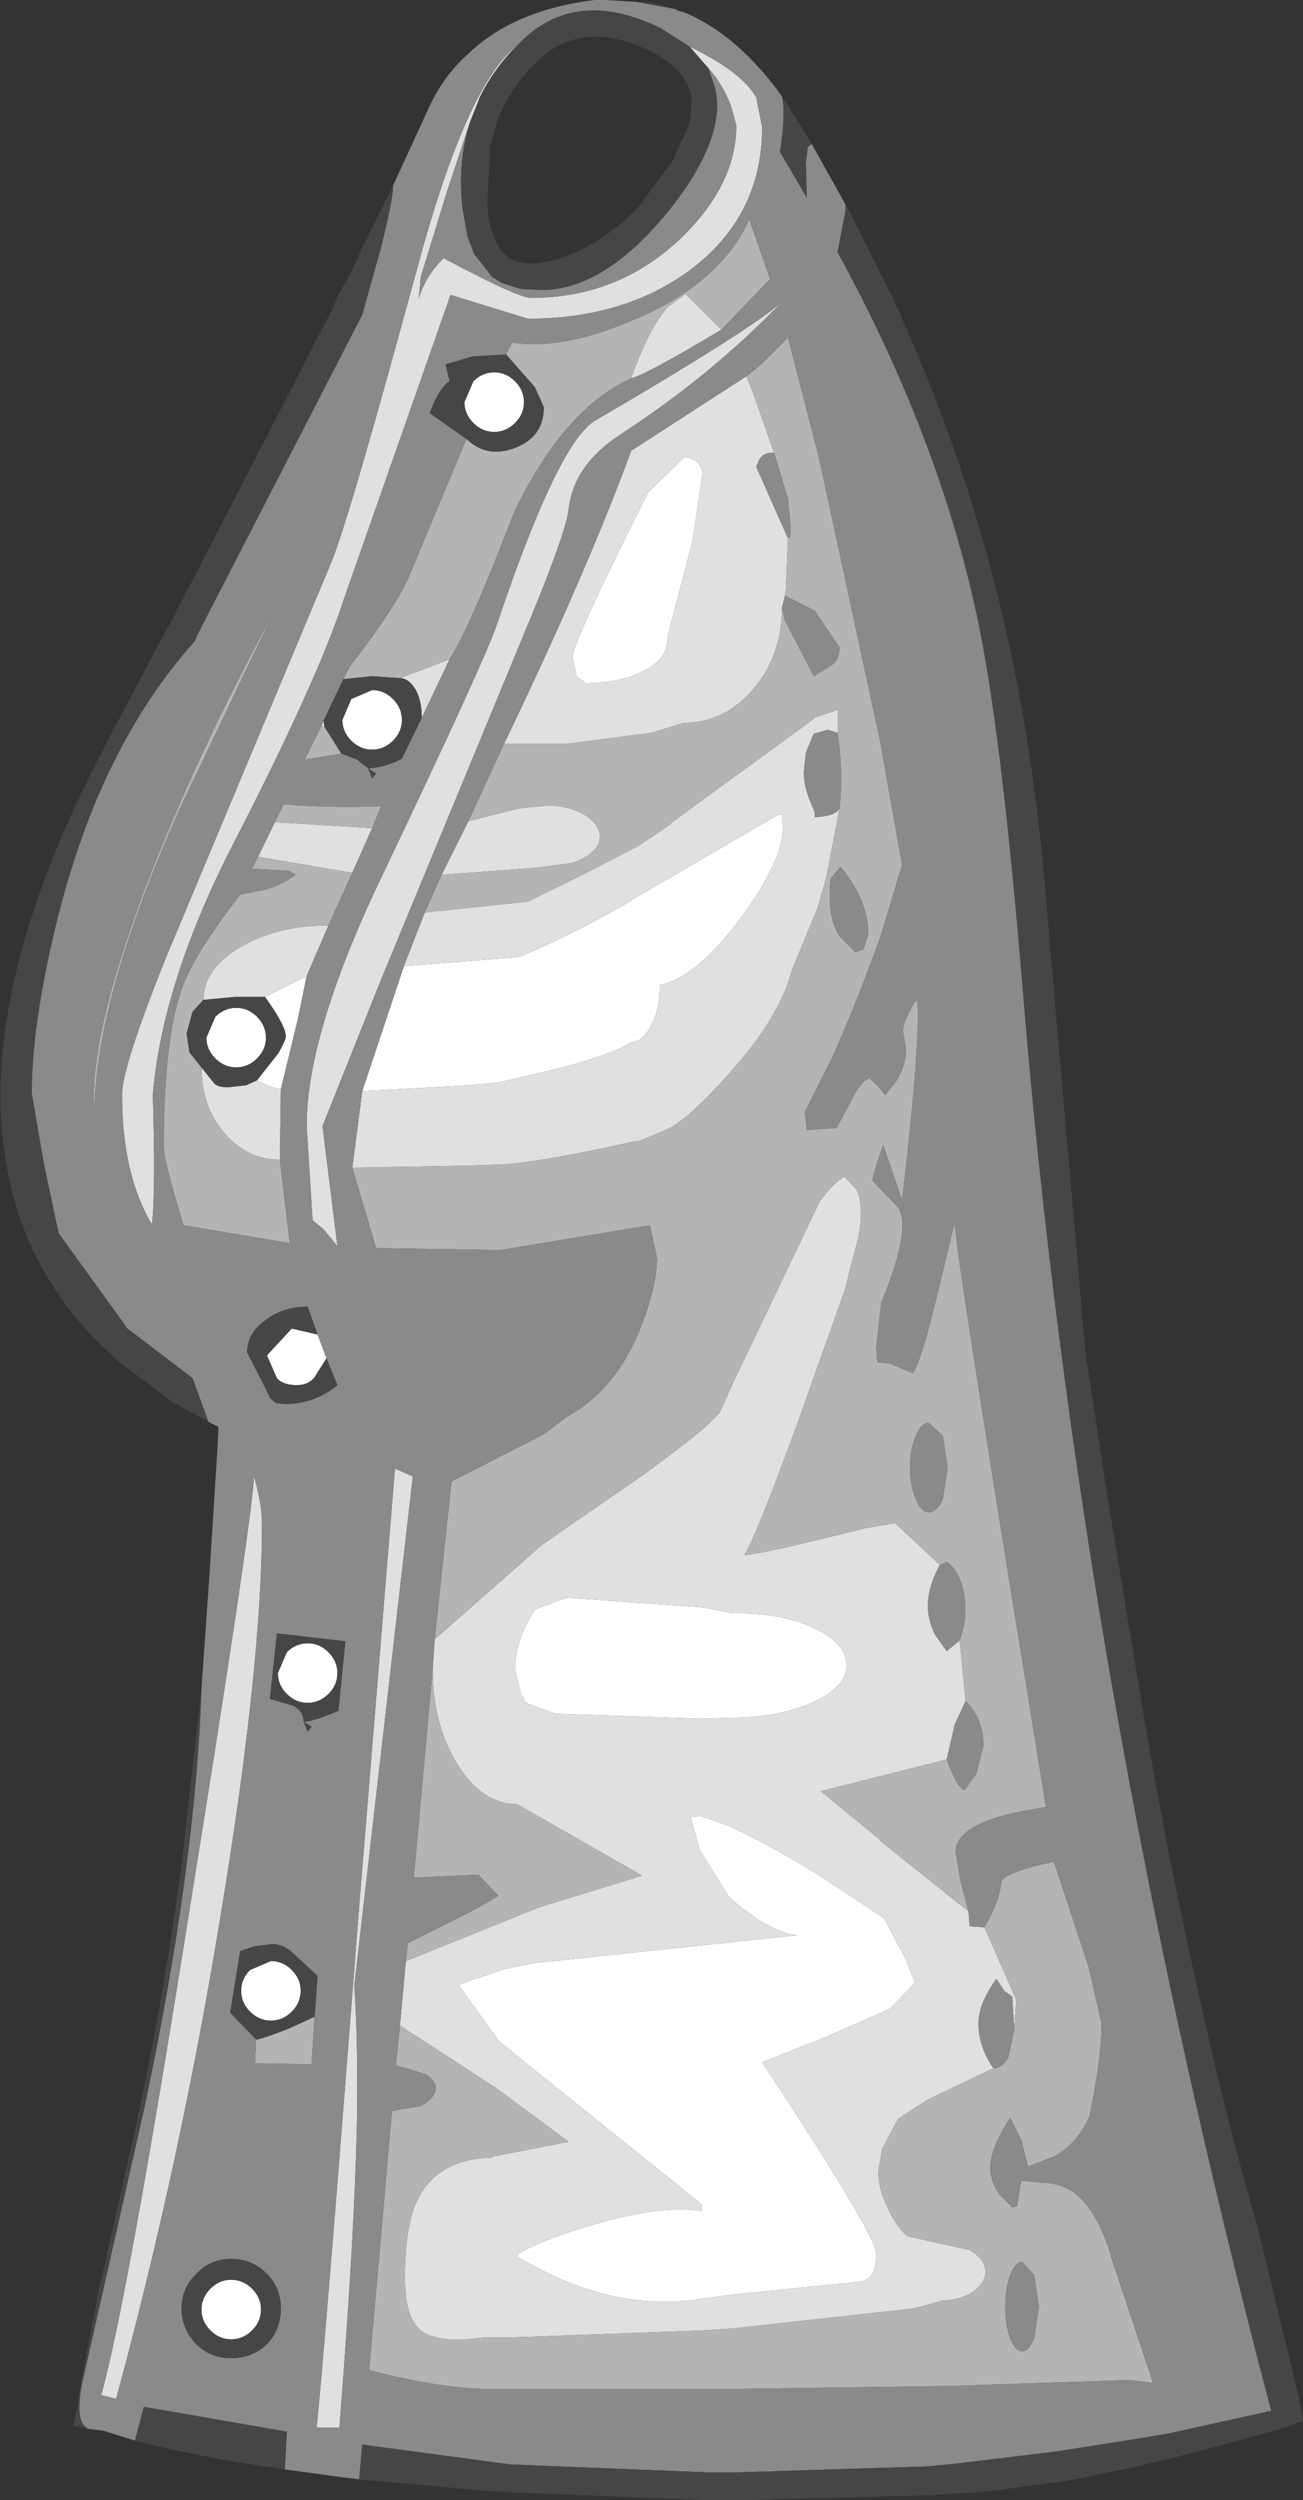 <?xml version="1.0" encoding="UTF-8" standalone="no"?>
<svg xmlns:ffdec="https://www.free-decompiler.com/flash" xmlns:xlink="http://www.w3.org/1999/xlink" ffdec:objectType="shape" height="125.9px" width="65.65px" xmlns="http://www.w3.org/2000/svg">
  <rect width="100%" height="100%" fill="#333333" stroke="none"/>
  <g transform="matrix(1.0, 0.0, 0.0, 1.0, 30.3, 136.05)">
    <path d="M5.1 -112.25 L4.6 -108.85 3.4 -104.25 3.25 -103.35 Q3.0 -102.7 2.1 -102.25 0.9 -101.65 -0.8 -101.65 L-1.25 -102.0 -1.45 -102.95 Q-1.45 -103.7 2.35 -111.25 L4.2 -113.05 Q5.0 -112.9 5.1 -112.25 M-9.95 -87.4 L-4.25 -87.85 Q-3.8 -87.95 -1.45 -89.1 0.9 -90.3 1.65 -90.8 L8.95 -95.05 9.1 -95.05 9.15 -94.4 Q9.15 -92.7 7.0 -89.8 4.75 -86.8 2.95 -86.45 2.95 -85.25 2.5 -84.4 2.05 -83.55 1.45 -83.55 0.8 -83.05 -1.95 -82.3 L-5.15 -81.55 -6.65 -81.4 -12.05 -81.1 -9.95 -87.4 M6.65 -54.8 Q9.1 -54.85 10.75 -54.05 12.4 -53.25 12.35 -52.15 12.3 -51.05 10.6 -50.3 8.85 -49.55 6.55 -49.55 L5.05 -49.5 -2.3 -49.75 -3.8 -50.3 -4.05 -50.75 -4.35 -51.95 Q-4.35 -53.45 -3.35 -55.0 L-1.75 -55.6 5.2 -55.1 6.65 -54.8 M6.45 -44.1 Q9.05 -42.85 11.15 -41.5 L14.25 -39.45 15.35 -37.35 15.8 -36.2 14.55 -34.9 11.25 -33.45 8.1 -32.2 Q13.85 -23.5 13.85 -22.55 13.85 -21.25 13.0 -21.15 L6.6 -20.5 5.1 -20.3 Q0.5 -19.55 -4.2 -22.4 L-4.2 -22.55 Q-2.95 -23.3 -0.15 -24.1 3.25 -25.05 5.05 -24.7 L5.05 -25.05 -5.15 -33.25 -7.2 -36.1 -4.9 -36.9 -3.35 -37.2 9.85 -38.6 Q8.45 -38.75 6.45 -40.5 L4.95 -42.9 4.5 -44.55 5.0 -44.6 6.45 -44.1 M-6.9 -115.8 L-6.45 -116.85 Q-6.0 -117.3 -5.4 -117.3 -4.8 -117.3 -4.35 -116.85 -3.9 -116.4 -3.9 -115.8 -3.9 -115.2 -4.35 -114.75 -4.8 -114.3 -5.4 -114.3 -6.0 -114.3 -6.45 -114.75 -6.9 -115.2 -6.9 -115.8 M-11.55 -101.3 Q-10.95 -101.3 -10.5 -100.85 -10.05 -100.4 -10.05 -99.8 -10.05 -99.2 -10.5 -98.75 -10.95 -98.3 -11.55 -98.3 -12.15 -98.3 -12.6 -98.75 -13.05 -99.2 -13.05 -99.8 L-12.6 -100.85 -11.55 -101.3 M-14.85 -86.9 L-15.3 -84.7 -16.15 -81.2 Q-16.75 -81.3 -17.35 -81.65 L-16.25 -83.05 Q-15.9 -83.7 -15.9 -83.85 -15.9 -84.4 -16.95 -85.85 L-14.85 -86.9 M-17.35 -84.85 Q-16.9 -84.4 -16.9 -83.8 -16.9 -83.2 -17.35 -82.75 -17.8 -82.3 -18.4 -82.3 -19.0 -82.3 -19.45 -82.75 -19.9 -83.2 -19.9 -83.8 L-19.45 -84.85 Q-19.0 -85.3 -18.4 -85.3 -17.8 -85.3 -17.35 -84.85 M-13.85 -67.65 L-14.45 -66.7 Q-14.75 -66.3 -15.35 -66.3 -16.05 -66.3 -16.35 -66.65 L-16.85 -67.8 -15.6 -69.15 -14.3 -68.85 -13.85 -67.65 M-15.85 -50.75 Q-16.3 -51.2 -16.3 -51.8 L-15.85 -52.85 Q-15.4 -53.3 -14.8 -53.3 -14.2 -53.3 -13.75 -52.85 -13.3 -52.4 -13.3 -51.8 -13.3 -51.2 -13.75 -50.75 -14.2 -50.3 -14.8 -50.3 -15.4 -50.3 -15.85 -50.75 M-16.65 -34.3 Q-17.25 -34.3 -17.7 -34.75 -18.15 -35.2 -18.15 -35.8 -18.15 -36.4 -17.7 -36.85 L-16.65 -37.3 Q-16.05 -37.3 -15.6 -36.85 -15.15 -36.4 -15.15 -35.8 -15.15 -35.2 -15.6 -34.75 -16.05 -34.3 -16.65 -34.3 M-19.7 -20.8 Q-19.25 -21.25 -18.65 -21.25 -18.05 -21.25 -17.6 -20.8 -17.15 -20.35 -17.15 -19.75 -17.15 -19.15 -17.6 -18.7 -18.05 -18.25 -18.65 -18.25 -19.25 -18.25 -19.7 -18.7 -20.15 -19.15 -20.15 -19.75 -20.15 -20.35 -19.7 -20.8" fill="#ffffff" fill-rule="evenodd" stroke="none"/>
    <path d="M5.4 -132.6 L4.45 -133.7 Q7.05 -132.45 7.8 -131.15 L8.1 -129.65 Q8.1 -125.25 4.6 -122.55 1.25 -120.0 -3.7 -120.0 L-7.6 -121.2 -12.95 -105.95 Q-14.25 -101.9 -18.55 -93.55 -22.1 -86.65 -22.6 -80.95 -22.45 -75.9 -22.65 -74.4 -24.15 -76.9 -24.15 -80.95 -24.15 -82.3 -21.95 -87.8 L-13.6 -107.75 Q-12.7 -109.95 -9.25 -122.65 -6.75 -131.9 -4.2 -133.8 L-4.55 -133.45 Q-5.55 -132.35 -6.15 -131.1 L-6.2 -130.95 -6.6 -129.95 -7.75 -126.5 -9.1 -122.1 -9.2 -121.0 Q-8.9 -122.1 -7.95 -123.05 -4.2 -121.05 -3.55 -121.05 0.85 -121.05 4.0 -124.05 6.8 -126.75 6.8 -129.75 L6.5 -130.8 Q6.05 -131.9 5.4 -132.6 M7.3 -117.1 L7.65 -116.25 8.7 -113.25 Q8.2 -113.3 7.95 -112.9 L7.8 -112.55 9.35 -109.05 9.4 -109.0 9.3 -106.4 9.25 -106.05 9.1 -105.45 Q9.1 -103.05 7.65 -101.35 6.2 -99.65 4.15 -99.65 L2.55 -99.15 -1.7 -98.6 -4.9 -98.6 Q-0.65 -107.45 1.5 -113.35 L7.3 -117.1 M-6.7 -94.7 L-4.1 -95.35 -2.55 -95.5 Q-1.1 -95.35 -0.5 -94.75 0.1 -94.2 -0.15 -93.55 -0.45 -92.95 -1.45 -92.6 L-3.3 -92.35 -8.05 -92.0 -6.7 -94.7 M-8.9 -90.1 L-3.7 -90.65 -0.85 -92.05 1.85 -93.45 3.5 -94.55 3.5 -94.6 10.7 -99.85 10.7 -99.9 11.9 -100.3 11.9 -99.15 11.4 -99.3 10.7 -99.1 10.3 -98.15 10.2 -97.15 Q10.2 -96.5 10.5 -95.75 L10.75 -95.15 10.75 -94.9 Q11.8 -94.95 12.0 -95.35 L11.35 -91.95 10.9 -90.35 9.6 -87.2 Q9.0 -84.85 6.45 -82.0 4.3 -79.6 3.25 -79.15 L1.8 -78.55 1.8 -78.6 Q-3.65 -77.4 -5.35 -77.4 L-6.85 -77.35 -12.55 -77.25 -12.05 -81.1 -6.65 -81.4 -5.15 -81.55 -1.95 -82.3 Q0.8 -83.05 1.45 -83.55 2.05 -83.55 2.5 -84.4 2.95 -85.25 2.95 -86.45 4.75 -86.8 7.0 -89.8 9.15 -92.7 9.15 -94.4 L9.1 -95.05 8.95 -95.05 1.65 -90.8 Q0.9 -90.3 -1.45 -89.1 -3.8 -87.95 -4.25 -87.85 L-9.95 -87.4 -8.9 -90.1 M-8.4 -53.5 L-3.0 -58.25 -1.35 -59.4 2.0 -61.7 Q5.0 -63.9 5.5 -64.45 L5.95 -64.9 6.65 -66.45 11.0 -75.55 Q11.75 -76.55 12.25 -76.8 L12.85 -76.15 Q13.25 -75.35 12.95 -73.75 L12.25 -71.05 9.85 -64.3 Q7.7 -58.45 7.2 -57.75 7.95 -57.75 13.3 -59.1 L14.8 -59.35 17.05 -57.25 Q16.45 -56.15 16.45 -55.15 16.45 -54.5 16.8 -53.75 L17.4 -52.9 18.05 -53.45 18.35 -50.4 17.8 -49.2 17.4 -47.45 11.05 -45.85 14.05 -43.4 14.05 -43.35 18.5 -39.8 18.55 -39.05 19.3 -39.0 20.9 -35.35 20.8 -33.85 20.7 -35.5 20.3 -35.8 19.9 -36.4 Q19.0 -35.15 19.0 -34.15 19.0 -33.0 19.75 -31.9 L16.4 -30.3 14.95 -29.35 14.15 -27.85 13.95 -26.7 Q13.95 -25.85 14.45 -24.8 14.9 -23.9 15.4 -23.45 L16.95 -23.1 18.55 -22.75 Q19.25 -22.35 19.35 -21.75 19.4 -21.2 18.8 -20.7 18.2 -20.25 17.2 -20.2 L15.7 -19.8 6.65 -18.8 5.15 -18.7 -4.4 -18.35 -5.9 -18.35 Q-8.2 -18.0 -9.1 -18.7 -9.9 -19.35 -9.9 -21.35 -9.9 -23.9 -9.3 -25.2 -8.3 -27.35 -5.5 -27.4 L-5.5 -27.45 -1.65 -28.2 -5.3 -30.9 -10.15 -34.05 -9.85 -37.3 -3.15 -40.0 2.05 -41.6 -4.25 -45.2 Q-6.0 -45.2 -7.25 -47.2 -8.5 -49.2 -8.5 -52.0 L-8.4 -53.5 M-10.15 -101.9 L-7.65 -102.85 -9.05 -99.9 Q-9.05 -100.75 -9.35 -101.3 -9.7 -101.9 -10.15 -101.9 M1.5 -117.0 Q2.4 -119.55 3.35 -120.6 L4.25 -121.25 6.05 -119.45 Q2.2 -117.15 1.5 -117.0 M5.1 -112.25 Q5.0 -112.9 4.2 -113.05 L2.35 -111.25 Q-1.45 -103.7 -1.45 -102.95 L-1.25 -102.0 -0.8 -101.65 Q0.9 -101.65 2.1 -102.25 3.0 -102.7 3.25 -103.35 L3.4 -104.25 4.6 -108.85 5.1 -112.25 M9.2 -120.95 Q5.55 -117.15 1.0 -114.2 -1.4 -112.65 -1.65 -110.4 -1.8 -109.2 -3.6 -104.85 L-11.15 -86.6 -14.05 -79.35 -13.3 -73.3 -14.0 -74.15 -14.55 -74.6 -14.85 -79.35 Q-14.85 -84.05 -11.0 -92.05 -5.8 -102.95 -5.25 -104.65 -2.2 -113.7 -0.35 -114.85 7.95 -119.7 9.2 -120.95 M6.65 -54.8 L5.2 -55.1 -1.75 -55.6 -3.35 -55.0 Q-4.35 -53.45 -4.35 -51.95 L-4.05 -50.75 -3.8 -50.3 -2.3 -49.75 5.05 -49.5 6.55 -49.55 Q8.85 -49.55 10.6 -50.3 12.3 -51.05 12.35 -52.15 12.4 -53.25 10.75 -54.05 9.1 -54.85 6.65 -54.8 M6.45 -44.1 L5.0 -44.6 4.5 -44.55 4.95 -42.9 6.45 -40.5 Q8.45 -38.75 9.85 -38.6 L-3.35 -37.2 -4.9 -36.9 -7.2 -36.1 -5.15 -33.25 5.05 -25.05 5.05 -24.7 Q3.25 -25.05 -0.15 -24.1 -2.95 -23.3 -4.2 -22.55 L-4.2 -22.4 Q0.5 -19.55 5.1 -20.3 L6.6 -20.5 13.0 -21.15 Q13.85 -21.25 13.85 -22.55 13.85 -23.5 8.1 -32.2 L11.25 -33.45 14.55 -34.9 15.8 -36.2 15.35 -37.35 14.25 -39.45 11.15 -41.5 Q9.05 -42.85 6.45 -44.1 M-14.0 -99.75 L-13.95 -99.45 -14.1 -99.5 -14.0 -99.75 M-16.45 -94.65 L-11.55 -94.35 -12.55 -92.1 -17.3 -92.9 -16.45 -94.65 M-13.75 -89.45 L-14.85 -86.9 -16.95 -85.85 -18.45 -85.85 -20.05 -85.7 Q-20.05 -87.25 -18.2 -88.35 -16.35 -89.45 -13.75 -89.45 M-16.15 -81.2 L-16.2 -77.65 Q-17.85 -77.65 -19.0 -79.0 -20.15 -80.35 -20.15 -82.3 L-19.55 -81.55 Q-19.4 -81.3 -18.8 -81.3 L-17.9 -81.4 -17.35 -81.65 Q-16.75 -81.3 -16.15 -81.2 M-17.1 -59.3 Q-17.1 -52.3 -19.1 -40.1 -21.15 -27.4 -24.45 -15.25 L-25.2 -15.45 Q-23.9 -20.05 -20.7 -40.2 -17.7 -58.8 -17.5 -61.7 -17.1 -60.3 -17.1 -59.3 M-10.4 -62.1 L-9.5 -61.7 -12.45 -36.05 Q-12.3 -33.9 -12.3 -30.9 -12.3 -25.2 -13.2 -13.8 L-14.35 -13.8 Q-14.0 -16.95 -12.2 -40.1 L-10.4 -62.1" fill="#e0e0e0" fill-rule="evenodd" stroke="none"/>
    <path d="M7.3 -117.1 L8.05 -117.7 9.4 -119.05 10.95 -113.05 14.05 -98.7 15.15 -92.5 14.05 -88.85 Q12.75 -85.25 11.45 -82.4 L11.45 -82.45 10.25 -80.05 10.35 -79.15 11.85 -79.25 12.55 -80.55 Q13.05 -81.6 13.5 -81.75 L13.9 -81.4 14.3 -80.9 14.85 -81.6 Q15.35 -82.4 15.35 -83.2 L15.2 -84.1 Q15.15 -84.5 15.8 -85.6 L15.9 -85.7 15.95 -85.1 Q15.95 -82.35 15.15 -75.6 L14.2 -78.4 13.8 -77.2 13.65 -76.6 14.95 -75.25 Q15.65 -74.2 14.1 -70.45 L13.85 -68.2 13.9 -67.45 14.5 -67.4 15.7 -66.9 Q16.15 -67.65 16.85 -70.55 L17.8 -74.5 17.9 -73.6 Q18.0 -72.4 20.05 -59.55 L22.4 -45.05 Q17.85 -44.4 17.85 -42.8 L18.1 -41.3 18.5 -39.8 14.05 -43.35 14.05 -43.4 11.05 -45.85 17.4 -47.45 Q17.9 -46.05 18.3 -45.9 L18.9 -46.75 19.25 -48.15 Q19.25 -49.5 18.35 -50.4 L18.05 -53.45 Q18.5 -54.65 18.25 -55.9 18.0 -57.0 17.4 -57.4 L17.05 -57.25 14.8 -59.35 13.3 -59.1 Q7.95 -57.75 7.2 -57.75 7.7 -58.45 9.85 -64.3 L12.25 -71.05 12.95 -73.75 Q13.25 -75.35 12.85 -76.15 L12.25 -76.8 Q11.75 -76.55 11.0 -75.55 L6.65 -66.45 5.95 -64.9 5.5 -64.45 Q5.0 -63.9 2.0 -61.7 L-1.35 -59.4 -3.0 -58.25 -8.4 -53.5 -7.55 -61.45 -2.95 -63.8 -1.75 -64.7 Q0.75 -66.05 2.0 -69.25 2.8 -71.3 2.8 -72.7 L2.45 -74.35 -5.1 -73.1 -11.35 -73.2 -12.55 -77.25 -6.85 -77.35 -5.35 -77.4 Q-3.65 -77.4 1.8 -78.6 L1.8 -78.55 3.25 -79.15 Q4.3 -79.6 6.45 -82.0 9.0 -84.85 9.6 -87.2 L10.9 -90.35 11.35 -91.95 12.0 -95.35 Q12.2 -97.15 11.9 -99.15 L11.9 -100.3 10.7 -99.9 10.7 -99.85 3.5 -94.6 3.5 -94.55 1.85 -93.45 -0.85 -92.05 -3.7 -90.65 -8.9 -90.1 -8.05 -92.0 -3.3 -92.35 -1.45 -92.6 Q-0.45 -92.95 -0.15 -93.55 0.1 -94.2 -0.5 -94.75 -1.1 -95.35 -2.55 -95.5 L-4.1 -95.35 -6.7 -94.7 -4.9 -98.6 -1.7 -98.6 2.55 -99.15 4.15 -99.65 Q6.2 -99.65 7.65 -101.35 9.1 -103.05 9.1 -105.45 L9.25 -104.8 10.7 -102.0 11.6 -102.55 Q12.0 -102.85 12.0 -103.45 L10.75 -105.3 9.25 -106.05 9.3 -106.4 9.4 -109.0 Q9.6 -108.8 9.5 -109.85 L9.4 -110.95 8.7 -113.25 7.65 -116.25 7.3 -117.1 M19.3 -39.0 Q20.05 -40.25 20.15 -41.3 20.4 -41.8 22.8 -42.3 L24.55 -37.0 25.2 -34.15 Q25.2 -32.4 24.6 -29.55 L24.6 -29.5 Q24.05 -28.2 22.9 -27.5 L21.5 -26.95 21.15 -28.3 20.6 -29.4 Q19.6 -27.9 19.6 -26.9 19.6 -26.15 20.1 -25.5 L20.7 -24.9 20.95 -24.95 21.05 -25.6 21.15 -26.25 22.0 -26.15 Q23.1 -26.15 23.8 -25.65 24.95 -24.8 25.65 -22.55 L25.65 -22.5 27.8 -16.05 26.6 -16.2 17.55 -15.9 6.7 -15.75 -6.0 -15.75 Q-8.45 -15.85 -11.7 -16.7 L-10.55 -29.75 -9.1 -30.0 Q-8.45 -30.35 -8.35 -30.8 -8.3 -31.25 -8.85 -31.6 L-10.35 -32.05 -10.15 -34.05 -5.3 -30.9 -1.65 -28.2 -5.5 -27.45 -5.5 -27.4 Q-8.3 -27.35 -9.3 -25.2 -9.9 -23.9 -9.9 -21.35 -9.9 -19.35 -9.1 -18.7 -8.2 -18.0 -5.9 -18.35 L-4.4 -18.35 5.15 -18.7 6.65 -18.8 15.7 -19.8 17.2 -20.2 Q18.2 -20.25 18.8 -20.7 19.4 -21.2 19.35 -21.75 19.25 -22.35 18.55 -22.75 L16.95 -23.1 15.4 -23.45 Q14.9 -23.9 14.45 -24.8 13.95 -25.85 13.95 -26.7 L14.15 -27.85 14.95 -29.35 16.4 -30.3 19.75 -31.9 Q20.2 -31.9 20.5 -32.45 L20.8 -33.85 20.9 -35.35 19.3 -39.0 M-9.85 -37.3 L-9.75 -38.2 Q-9.65 -38.25 -7.65 -39.25 -5.55 -40.3 -5.2 -40.6 L-6.2 -41.65 -9.45 -41.5 -8.5 -52.0 Q-8.5 -49.2 -7.25 -47.2 -6.0 -45.2 -4.25 -45.2 L2.05 -41.6 -3.15 -40.0 -9.85 -37.3 M-4.8 -118.2 L-4.5 -118.8 Q-1.9 -118.4 1.75 -120.0 6.0 -121.8 7.45 -125.0 L8.5 -122.0 6.05 -119.45 4.25 -121.25 3.35 -120.6 Q2.4 -119.55 1.5 -117.0 -1.9 -115.45 -4.4 -110.25 -6.6 -104.5 -7.65 -102.85 L-10.15 -101.9 -11.55 -102.0 -13.0 -101.85 -12.7 -102.45 Q-10.35 -105.5 -9.7 -107.0 L-6.8 -113.95 Q-5.75 -112.95 -4.35 -113.5 -2.9 -114.05 -2.9 -115.55 L-3.35 -116.55 -4.8 -118.2 M12.05 -92.4 L11.55 -91.8 Q11.35 -89.9 12.0 -88.9 L12.8 -88.1 13.2 -88.25 13.45 -89.0 Q13.45 -90.7 12.05 -92.4 M15.55 -62.15 Q15.55 -61.2 15.85 -60.55 16.1 -59.9 16.5 -59.9 16.9 -59.9 17.2 -60.55 L17.45 -62.15 17.2 -63.75 16.5 -64.4 Q16.1 -64.4 15.85 -63.75 15.55 -63.1 15.55 -62.15 M21.8 -21.5 L21.2 -22.15 Q20.85 -22.15 20.6 -21.5 20.35 -20.85 20.35 -19.9 20.35 -18.95 20.6 -18.3 20.85 -17.65 21.2 -17.65 21.55 -17.65 21.8 -18.3 L22.05 -19.9 21.8 -21.5 M-13.95 -99.45 L-13.1 -98.1 -14.95 -97.8 -14.1 -99.5 -13.95 -99.45 M-16.45 -94.65 L-16.0 -95.55 Q-13.65 -95.35 -11.1 -95.45 L-11.55 -94.35 -16.45 -94.65 M-12.55 -92.1 L-13.75 -89.45 Q-16.35 -89.45 -18.2 -88.35 -20.05 -87.25 -20.05 -85.7 L-20.6 -85.1 -20.9 -84.0 -20.75 -83.05 -20.15 -82.3 Q-20.15 -80.35 -19.0 -79.0 -17.85 -77.65 -16.2 -77.65 L-15.7 -73.45 -21.05 -74.35 Q-22.05 -77.6 -22.05 -78.3 -22.05 -84.35 -20.9 -86.85 -20.2 -88.4 -18.2 -91.0 L-16.95 -91.25 Q-16.15 -91.45 -15.4 -92.0 L-15.75 -92.2 -17.6 -92.3 -17.3 -92.9 -12.55 -92.1 M-25.55 -80.05 Q-25.85 -83.7 -23.0 -91.3 -20.5 -97.85 -16.5 -105.25 L-21.25 -95.3 Q-25.45 -85.9 -25.55 -80.05 M-14.45 -34.5 L-14.6 -32.1 -17.45 -32.15 -17.4 -33.35 Q-17.15 -33.35 -15.75 -33.9 L-14.45 -34.5" fill="#b4b4b4" fill-rule="evenodd" stroke="none"/>
    <path d="M-6.6 -129.95 Q-7.25 -127.95 -7.0 -125.6 L-6.75 -124.15 -6.6 -123.75 -6.4 -123.25 -5.5 -122.1 -5.0 -121.8 -4.05 -121.5 -3.0 -121.45 Q0.15 -121.45 3.4 -125.45 4.85 -127.25 5.45 -128.85 6.05 -130.45 5.7 -131.7 L5.4 -132.6 Q6.05 -131.9 6.5 -130.8 L6.8 -129.75 Q6.8 -126.75 4.0 -124.05 0.85 -121.05 -3.55 -121.05 -4.2 -121.05 -7.95 -123.05 -8.9 -122.1 -9.2 -121.0 L-9.1 -122.1 -7.75 -126.5 -6.6 -129.95 M4.45 -133.7 L2.95 -134.65 Q-1.4 -136.75 -4.2 -133.8 -6.75 -131.9 -9.25 -122.65 -12.7 -109.95 -13.6 -107.75 L-21.95 -87.8 Q-24.15 -82.3 -24.15 -80.95 -24.15 -76.9 -22.65 -74.4 -22.45 -75.9 -22.6 -80.95 -22.1 -86.65 -18.55 -93.55 -14.25 -101.9 -12.95 -105.95 L-7.6 -121.2 -3.7 -120.0 Q1.25 -120.0 4.6 -122.55 8.1 -125.25 8.1 -129.65 L7.8 -131.15 Q7.05 -132.45 4.45 -133.7 M3.7 -135.6 L3.9 -135.5 4.1 -135.45 4.25 -135.4 Q6.9 -134.25 9.1 -131.2 9.3 -130.3 9.0 -128.4 L10.35 -126.1 10.3 -127.85 10.4 -128.65 10.6 -128.8 12.3 -125.75 12.3 -125.45 12.35 -125.7 11.9 -123.35 Q16.95 -114.15 18.9 -105.15 20.15 -99.45 21.25 -86.0 24.1 -51.2 33.75 -14.65 L28.55 -13.5 27.05 -13.25 22.9 -12.6 17.95 -12.0 16.4 -11.85 6.8 -11.55 5.35 -11.55 -4.6 -11.95 -12.05 -12.95 -12.2 -11.2 -13.4 -11.35 -15.95 -11.7 -15.85 -13.6 -23.05 -14.85 -23.5 -13.15 -25.1 -13.65 -25.9 -13.75 -26.05 -13.9 Q-26.5 -14.35 -26.15 -16.1 L-23.05 -29.8 Q-20.45 -42.0 -20.15 -51.0 L-19.75 -56.7 -19.35 -63.0 -19.3 -63.95 -19.3 -64.2 -19.8 -64.45 -20.6 -66.65 -23.95 -69.2 -23.95 -69.25 -27.35 -73.95 -28.1 -77.5 -28.7 -81.0 Q-28.7 -84.5 -27.45 -89.6 -25.3 -98.4 -20.5 -103.75 L-20.4 -103.95 -20.4 -104.0 -12.05 -120.2 -11.1 -123.6 Q-10.45 -126.25 -10.5 -126.7 L-8.75 -130.5 Q-8.0 -132.2 -6.7 -133.35 -4.4 -135.55 -0.35 -136.05 L-0.05 -136.05 0.1 -136.05 0.2 -136.05 1.8 -135.95 3.7 -135.6 M18.5 -39.8 L18.1 -41.3 17.85 -42.8 Q17.85 -44.4 22.4 -45.05 L20.05 -59.55 Q18.0 -72.4 17.9 -73.6 L17.8 -74.5 16.85 -70.55 Q16.15 -67.65 15.7 -66.9 L14.5 -67.4 13.9 -67.45 13.85 -68.2 14.1 -70.45 Q15.65 -74.2 14.95 -75.25 L13.65 -76.6 13.8 -77.2 14.2 -78.4 15.15 -75.6 Q15.95 -82.35 15.95 -85.1 L15.9 -85.7 15.8 -85.6 Q15.15 -84.5 15.2 -84.1 L15.35 -83.2 Q15.35 -82.4 14.85 -81.6 L14.3 -80.9 13.9 -81.4 13.5 -81.75 Q13.05 -81.6 12.55 -80.55 L11.85 -79.25 10.35 -79.15 10.25 -80.05 11.45 -82.45 11.45 -82.4 Q12.75 -85.25 14.05 -88.85 L15.15 -92.5 14.05 -98.7 10.95 -113.05 9.4 -119.05 8.05 -117.7 7.3 -117.1 1.5 -113.35 Q-0.65 -107.45 -4.9 -98.6 L-6.7 -94.7 -8.05 -92.0 -8.9 -90.1 -9.95 -87.4 -12.05 -81.1 -12.55 -77.25 -11.35 -73.2 -5.1 -73.1 2.45 -74.35 2.8 -72.7 Q2.8 -71.3 2.0 -69.25 0.75 -66.05 -1.75 -64.7 L-2.95 -63.8 -7.55 -61.45 -8.4 -53.5 -8.5 -52.0 -9.45 -41.5 -6.2 -41.65 -5.2 -40.6 Q-5.55 -40.3 -7.65 -39.25 -9.65 -38.25 -9.75 -38.2 L-9.85 -37.3 -10.15 -34.05 -10.35 -32.05 -8.85 -31.6 Q-8.3 -31.25 -8.35 -30.8 -8.45 -30.35 -9.1 -30.0 L-10.55 -29.75 -11.7 -16.7 Q-8.45 -15.85 -6.0 -15.75 L6.7 -15.75 17.55 -15.9 26.6 -16.2 27.8 -16.05 25.65 -22.5 25.65 -22.55 Q24.95 -24.8 23.8 -25.65 23.1 -26.15 22.0 -26.15 L21.15 -26.25 21.05 -25.6 20.95 -24.95 20.7 -24.9 20.1 -25.5 Q19.6 -26.15 19.6 -26.9 19.6 -27.9 20.6 -29.4 L21.15 -28.3 21.5 -26.95 22.9 -27.5 Q24.05 -28.2 24.6 -29.5 L24.6 -29.55 Q25.2 -32.4 25.2 -34.15 L24.55 -37.0 22.8 -42.3 Q20.4 -41.8 20.15 -41.3 20.05 -40.25 19.3 -39.0 L18.55 -39.05 18.5 -39.8 M8.7 -113.25 L9.4 -110.95 9.5 -109.85 Q9.6 -108.8 9.4 -109.0 L9.35 -109.05 7.8 -112.55 7.95 -112.9 Q8.2 -113.3 8.7 -113.25 M9.25 -106.05 L10.75 -105.3 12.0 -103.45 Q12.0 -102.85 11.6 -102.55 L10.7 -102.0 9.25 -104.8 9.1 -105.45 9.25 -106.05 M11.9 -99.15 Q12.2 -97.15 12.0 -95.35 11.8 -94.95 10.75 -94.9 L10.75 -95.15 10.5 -95.75 Q10.2 -96.5 10.2 -97.15 L10.3 -98.15 10.7 -99.1 11.4 -99.3 11.9 -99.15 M17.05 -57.25 L17.4 -57.4 Q18.0 -57.0 18.25 -55.9 18.5 -54.65 18.05 -53.45 L17.4 -52.9 16.8 -53.75 Q16.45 -54.5 16.45 -55.15 16.45 -56.15 17.05 -57.25 M18.35 -50.4 Q19.25 -49.5 19.25 -48.15 L18.9 -46.75 18.3 -45.9 Q17.9 -46.05 17.4 -47.45 L17.8 -49.2 18.35 -50.4 M6.05 -119.45 L8.5 -122.0 7.45 -125.0 Q6.0 -121.8 1.75 -120.0 -1.9 -118.4 -4.5 -118.8 L-4.8 -118.2 -6.5 -118.1 -7.85 -117.7 -7.65 -116.85 Q-8.15 -116.55 -8.65 -115.25 L-6.8 -113.95 -9.7 -107.0 Q-10.35 -105.5 -12.7 -102.45 L-13.0 -101.85 -14.0 -99.75 -14.1 -99.5 -14.95 -97.8 -13.1 -98.1 -12.3 -97.8 -11.75 -97.35 Q-10.75 -97.45 -10.05 -97.85 L-9.05 -99.9 -7.65 -102.85 Q-6.6 -104.5 -4.4 -110.25 -1.9 -115.45 1.5 -117.0 2.2 -117.15 6.05 -119.45 M9.2 -120.95 Q7.95 -119.7 -0.35 -114.85 -2.2 -113.7 -5.25 -104.65 -5.8 -102.95 -11.0 -92.05 -14.85 -84.05 -14.85 -79.35 L-14.55 -74.6 -14.0 -74.15 -13.3 -73.3 -14.05 -79.35 -11.15 -86.6 -3.6 -104.85 Q-1.8 -109.2 -1.65 -110.4 -1.4 -112.65 1.0 -114.2 5.55 -117.15 9.2 -120.95 M12.05 -92.4 Q13.45 -90.7 13.45 -89.0 L13.2 -88.25 12.8 -88.1 12.0 -88.9 Q11.35 -89.9 11.55 -91.8 L12.05 -92.4 M15.55 -62.15 Q15.55 -63.1 15.85 -63.75 16.1 -64.4 16.5 -64.4 L17.2 -63.75 17.45 -62.15 17.2 -60.55 Q16.9 -59.9 16.5 -59.9 16.1 -59.9 15.85 -60.55 15.55 -61.2 15.55 -62.15 M20.8 -33.85 L20.5 -32.45 Q20.2 -31.9 19.75 -31.9 19.0 -33.0 19.0 -34.15 19.0 -35.15 19.9 -36.4 L20.3 -35.8 20.7 -35.5 20.8 -33.85 M21.8 -21.5 L22.05 -19.9 21.8 -18.3 Q21.55 -17.65 21.2 -17.65 20.85 -17.65 20.6 -18.3 20.35 -18.95 20.35 -19.9 20.35 -20.85 20.6 -21.5 20.85 -22.15 21.2 -22.15 L21.8 -21.5 M-11.75 -97.35 L-11.55 -96.85 -11.35 -97.1 -11.75 -97.35 M-11.55 -94.35 L-11.1 -95.45 Q-13.65 -95.35 -16.0 -95.55 L-16.45 -94.65 -17.3 -92.9 -17.6 -92.3 -15.75 -92.2 -15.4 -92.0 Q-16.15 -91.45 -16.95 -91.25 L-18.2 -91.0 Q-20.2 -88.4 -20.9 -86.85 -22.05 -84.35 -22.05 -78.3 -22.05 -77.6 -21.05 -74.35 L-15.7 -73.45 -16.2 -77.65 -16.15 -81.2 -15.3 -84.7 -14.85 -86.9 -13.75 -89.45 -12.55 -92.1 -11.55 -94.35 M-25.55 -80.05 Q-25.45 -85.9 -21.25 -95.3 L-16.5 -105.25 Q-20.5 -97.85 -23.0 -91.3 -25.85 -83.7 -25.55 -80.05 M-14.3 -68.85 L-14.8 -70.25 Q-16.05 -70.25 -16.95 -69.55 -17.85 -68.9 -17.85 -67.95 L-16.9 -66.1 -16.7 -65.65 -16.4 -65.4 -15.95 -65.35 Q-14.45 -65.35 -13.3 -66.3 L-13.85 -67.65 -14.3 -68.85 M-17.1 -59.3 Q-17.1 -60.3 -17.5 -61.7 -17.7 -58.8 -20.7 -40.2 -23.9 -20.05 -25.2 -15.45 L-24.45 -15.25 Q-21.15 -27.4 -19.1 -40.1 -17.1 -52.3 -17.1 -59.3 M-15.0 -49.35 Q-14.55 -49.35 -13.25 -49.9 L-12.9 -53.4 -16.35 -53.8 -16.7 -50.5 -15.5 -50.15 Q-15.0 -49.85 -15.0 -49.35 L-14.8 -48.85 -14.6 -49.1 -15.0 -49.35 M-10.4 -62.1 L-12.2 -40.1 Q-14.0 -16.95 -14.35 -13.8 L-13.2 -13.8 Q-12.3 -25.2 -12.3 -30.9 -12.3 -33.9 -12.45 -36.05 L-9.5 -61.7 -10.4 -62.1 M-14.45 -34.5 L-14.3 -36.55 -15.65 -37.8 Q-16.1 -38.15 -16.55 -38.15 L-17.45 -38.05 -18.2 -37.8 -18.7 -34.7 -17.4 -33.35 -17.45 -32.15 -14.6 -32.1 -14.45 -34.5 M-20.4 -21.55 Q-21.15 -20.85 -21.15 -19.8 -21.15 -18.75 -20.4 -18.0 -19.7 -17.3 -18.65 -17.3 -17.6 -17.3 -16.85 -18.0 -16.15 -18.75 -16.15 -19.8 -16.15 -20.85 -16.85 -21.55 -17.6 -22.3 -18.65 -22.3 -19.7 -22.3 -20.4 -21.55" fill="#8a8a8a" fill-rule="evenodd" stroke="none"/>
    <path d="M5.4 -132.6 L5.7 -131.7 Q6.05 -130.45 5.45 -128.85 4.85 -127.25 3.4 -125.45 0.15 -121.45 -3.0 -121.45 L-4.05 -121.5 -5.0 -121.8 -5.5 -122.1 -6.4 -123.25 -6.6 -123.75 -6.75 -124.15 -7.0 -125.6 Q-7.25 -127.95 -6.6 -129.95 L-6.2 -130.95 -6.15 -131.1 Q-5.55 -132.35 -4.55 -133.45 L-4.2 -133.8 Q-1.4 -136.75 2.95 -134.65 L4.45 -133.7 5.4 -132.6 M1.8 -135.95 L2.6 -135.9 3.7 -135.6 1.8 -135.95 M9.1 -131.2 L10.15 -129.55 10.6 -128.8 10.4 -128.65 10.3 -127.85 10.35 -126.1 9.0 -128.4 Q9.3 -130.3 9.1 -131.2 M12.3 -125.75 L12.35 -125.7 14.6 -121.2 14.7 -121.05 14.85 -120.65 14.95 -120.5 15.15 -120.0 15.3 -119.65 Q18.8 -111.8 20.65 -103.1 21.9 -97.15 22.4 -90.8 L23.45 -78.7 24.05 -71.95 24.1 -71.15 24.4 -67.85 24.85 -64.95 24.95 -64.3 25.0 -63.95 25.5 -60.65 27.35 -49.5 Q28.6 -42.15 30.25 -34.95 31.45 -29.45 33.05 -23.95 L35.15 -15.3 35.35 -14.15 33.95 -13.65 28.7 -12.25 27.6 -12.0 27.25 -11.9 23.6 -11.15 19.55 -10.6 18.1 -10.5 16.55 -10.4 7.0 -10.15 6.85 -10.15 5.35 -10.15 -4.65 -10.55 -6.15 -10.65 -12.2 -11.2 -12.05 -12.95 -4.6 -11.95 5.35 -11.55 6.8 -11.55 16.4 -11.85 17.95 -12.0 22.9 -12.6 27.05 -13.25 28.55 -13.5 33.75 -14.65 Q24.1 -51.2 21.25 -86.0 20.15 -99.45 18.9 -105.15 16.95 -114.15 11.9 -123.35 L12.35 -125.7 12.3 -125.45 12.3 -125.75 M-15.95 -11.7 Q-20.5 -12.35 -23.5 -13.15 L-23.05 -14.85 -15.85 -13.6 -15.95 -11.7 M-25.9 -13.75 L-26.6 -13.9 -26.55 -14.15 -26.45 -14.7 -26.4 -14.75 -26.35 -15.2 -26.3 -15.65 -25.3 -20.85 -25.05 -21.9 -23.95 -26.8 -23.9 -27.0 -23.85 -27.25 Q-22.35 -33.6 -21.2 -41.75 L-20.15 -51.0 Q-20.45 -42.0 -23.05 -29.8 L-26.15 -16.1 Q-26.5 -14.35 -26.05 -13.9 L-25.9 -13.75 M-19.8 -64.45 L-20.05 -64.6 -21.15 -65.2 -21.4 -65.35 -21.45 -65.35 -21.6 -65.45 -21.8 -65.6 -24.4 -67.55 -24.7 -67.85 -25.2 -68.3 -25.3 -68.4 Q-29.15 -72.25 -30.0 -77.55 -31.5 -86.25 -24.85 -98.8 L-22.55 -103.15 -22.1 -104.0 -21.65 -104.8 -20.9 -106.25 -16.2 -115.35 -14.3 -119.05 -13.6 -120.4 -13.4 -120.85 -13.3 -121.1 -13.25 -121.2 -12.75 -122.1 -12.45 -122.7 -12.1 -123.45 -10.5 -126.7 Q-10.45 -126.25 -11.1 -123.6 L-12.05 -120.2 -20.4 -104.0 -20.4 -103.95 -20.5 -103.75 Q-25.3 -98.4 -27.45 -89.6 -28.7 -84.5 -28.7 -81.0 L-28.1 -77.5 -27.35 -73.95 -23.95 -69.25 -23.95 -69.2 -20.6 -66.65 -19.8 -64.45 M4.5 -130.15 L4.55 -130.85 4.5 -131.4 Q4.1 -132.7 2.4 -133.5 -0.7 -135.0 -2.85 -133.3 L-3.6 -132.6 Q-4.7 -131.4 -5.25 -129.95 L-5.6 -128.65 -5.75 -125.7 Q-5.6 -123.85 -4.75 -123.15 -4.15 -122.7 -3.15 -122.8 L-2.35 -122.95 -2.2 -123.0 Q0.0 -123.7 1.85 -125.6 L3.7 -128.1 3.65 -128.1 4.4 -129.75 4.45 -129.9 4.5 -130.15 M-4.8 -118.2 L-3.35 -116.55 -2.9 -115.55 Q-2.9 -114.05 -4.35 -113.5 -5.75 -112.95 -6.8 -113.95 L-8.65 -115.25 Q-8.15 -116.55 -7.65 -116.85 L-7.85 -117.7 -6.5 -118.1 -4.8 -118.2 M-13.0 -101.85 L-11.55 -102.0 -10.15 -101.9 Q-9.7 -101.9 -9.35 -101.3 -9.05 -100.75 -9.05 -99.9 L-10.05 -97.85 Q-10.75 -97.45 -11.75 -97.35 L-12.3 -97.8 -13.1 -98.1 -13.95 -99.45 -14.0 -99.75 -13.0 -101.85 M-6.9 -115.8 Q-6.9 -115.2 -6.45 -114.75 -6.0 -114.3 -5.4 -114.3 -4.8 -114.3 -4.35 -114.75 -3.9 -115.2 -3.9 -115.8 -3.9 -116.4 -4.35 -116.85 -4.8 -117.3 -5.4 -117.3 -6.0 -117.3 -6.45 -116.85 L-6.9 -115.8 M-11.55 -101.3 L-12.6 -100.85 -13.05 -99.8 Q-13.05 -99.2 -12.6 -98.75 -12.15 -98.3 -11.55 -98.3 -10.95 -98.3 -10.5 -98.75 -10.05 -99.2 -10.05 -99.8 -10.05 -100.4 -10.5 -100.85 -10.95 -101.3 -11.55 -101.3 M-11.75 -97.35 L-11.35 -97.1 -11.55 -96.85 -11.75 -97.35 M-20.05 -85.7 L-18.45 -85.85 -16.95 -85.85 Q-15.9 -84.4 -15.9 -83.85 -15.9 -83.7 -16.25 -83.05 L-17.35 -81.65 -17.9 -81.4 -18.8 -81.3 Q-19.4 -81.3 -19.55 -81.55 L-20.15 -82.3 -20.75 -83.05 -20.9 -84.0 -20.6 -85.1 -20.05 -85.7 M-17.35 -84.85 Q-17.8 -85.3 -18.4 -85.3 -19.0 -85.3 -19.45 -84.85 L-19.9 -83.8 Q-19.9 -83.2 -19.45 -82.75 -19.0 -82.3 -18.4 -82.3 -17.8 -82.3 -17.35 -82.75 -16.9 -83.2 -16.9 -83.8 -16.9 -84.4 -17.35 -84.85 M-13.85 -67.65 L-13.3 -66.3 Q-14.45 -65.35 -15.95 -65.35 L-16.4 -65.4 -16.7 -65.65 -16.9 -66.1 -17.85 -67.95 Q-17.85 -68.9 -16.95 -69.55 -16.05 -70.25 -14.8 -70.25 L-14.3 -68.85 -15.6 -69.15 -16.85 -67.8 -16.35 -66.65 Q-16.05 -66.3 -15.35 -66.3 -14.75 -66.3 -14.45 -66.7 L-13.85 -67.65 M-15.0 -49.35 Q-15.0 -49.85 -15.5 -50.15 L-16.7 -50.5 -16.35 -53.8 -12.9 -53.4 -13.25 -49.9 Q-14.55 -49.35 -15.0 -49.35 L-14.6 -49.1 -14.8 -48.85 -15.0 -49.35 M-15.85 -50.75 Q-15.4 -50.3 -14.8 -50.3 -14.2 -50.3 -13.75 -50.75 -13.3 -51.2 -13.3 -51.8 -13.3 -52.4 -13.75 -52.85 -14.2 -53.3 -14.8 -53.3 -15.4 -53.3 -15.85 -52.85 L-16.3 -51.8 Q-16.3 -51.2 -15.85 -50.75 M-17.4 -33.35 L-18.7 -34.7 -18.2 -37.8 -17.45 -38.05 -16.55 -38.15 Q-16.1 -38.15 -15.65 -37.8 L-14.3 -36.55 -14.45 -34.5 -15.75 -33.9 Q-17.15 -33.35 -17.4 -33.35 M-16.65 -34.3 Q-16.05 -34.3 -15.6 -34.75 -15.15 -35.2 -15.15 -35.8 -15.15 -36.4 -15.6 -36.85 -16.05 -37.3 -16.65 -37.3 L-17.7 -36.85 Q-18.15 -36.4 -18.15 -35.8 -18.15 -35.2 -17.7 -34.75 -17.25 -34.3 -16.65 -34.3 M-20.4 -21.55 Q-19.7 -22.3 -18.65 -22.3 -17.6 -22.3 -16.85 -21.55 -16.15 -20.85 -16.15 -19.8 -16.15 -18.75 -16.85 -18.0 -17.6 -17.3 -18.65 -17.3 -19.7 -17.3 -20.4 -18.0 -21.15 -18.75 -21.15 -19.8 -21.15 -20.85 -20.4 -21.55 M-19.7 -20.8 Q-20.15 -20.35 -20.15 -19.75 -20.15 -19.15 -19.7 -18.7 -19.25 -18.25 -18.65 -18.25 -18.05 -18.25 -17.6 -18.7 -17.15 -19.15 -17.15 -19.75 -17.15 -20.35 -17.6 -20.8 -18.05 -21.25 -18.65 -21.25 -19.25 -21.25 -19.7 -20.8" fill="#464646" fill-rule="evenodd" stroke="none"/>
  </g>
</svg>
